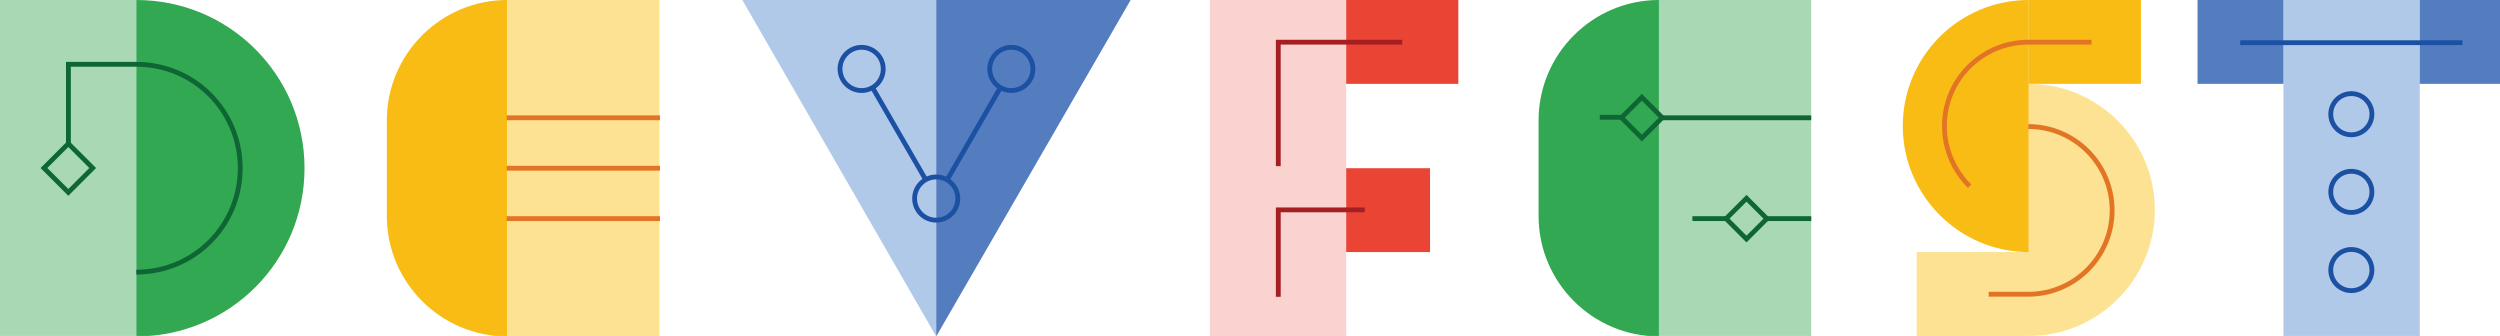 <svg xmlns="http://www.w3.org/2000/svg" baseProfile="tiny" version="1.2" viewBox="0 0 486 65.3">
  <path fill="#FAD2CF" d="M235.2 0h26.5v65.4h-26.5z"/>
  <path fill="#B1C9E9" d="M443.9 0h26.5v65.4h-26.5z"/>
  <path fill="#A9D8B5" d="M0 0h26.5v65.4H0z"/>
  <path fill="#F9BC15" d="M98.6 65.4V0C85.7 0 75.2 10.5 75.2 23.4V42c0 12.9 10.5 23.4 23.4 23.4z"/>
  <path fill="#FCE292" d="M98.6 0h29.6v65.4H98.6z"/>
  <path fill="#B1C9E9" d="M144.3 0L182 65.4V0z"/>
  <path fill="#547DBF" d="M219.8 0H182v65.4z"/>
  <path fill="#33A852" d="M26.5 0c18.1 0 32.7 14.6 32.7 32.7S44.6 65.4 26.5 65.4V0z"/>
  <path fill="none" stroke="#0E6634" stroke-miterlimit="10" stroke-width=".938" d="M26.5 52.9c11.2 0 20.2-9 20.2-20.2s-9-20.2-20.2-20.2H13.3V28"/>
  <path fill="#F9BC15" d="M394.4 49c-13.5 0-24.5-11-24.5-24.5S380.8 0 394.4 0v49z"/>
  <path fill="#EA4435" d="M261.7 0h21.8v16.3h-21.8z"/>
  <path fill="#547DBF" d="M427.2 0h16.7v16.3h-16.7zM470.4 0h16.7v16.3h-16.7z"/>
  <path fill="#EA4435" d="M261.7 32.7H278V49h-16.3z"/>
  <path fill="#F9BC15" d="M394.4 0h21.8v16.3h-21.8z"/>
  <path fill="#FCE292" d="M394.4 16.3V49h-21.8v16.3h21.8c13.5 0 24.5-11 24.5-24.5s-11-24.5-24.5-24.5z"/>
  <path fill="none" stroke="#E27525" stroke-miterlimit="10" stroke-width=".938" d="M382.9 36.2c-3-3-4.9-7.1-4.9-11.7 0-9 7.3-16.3 16.3-16.3h12.3"/>
  <path fill="none" stroke="#1B50A3" stroke-miterlimit="10" stroke-width=".938" d="M435.5 8.3h43.2"/>
  <path fill="#33A852" d="M322.5 65.4V0c-12.9 0-23.4 10.5-23.4 23.4V42c0 12.9 10.5 23.4 23.4 23.4z"/>
  <path fill="#A9D8B5" d="M322.5 0h29.6v65.4h-29.6z"/>
  <path fill="none" stroke="#0E6634" stroke-miterlimit="10" stroke-width=".938" d="M315.2 22.8H311M352.1 22.9h-29M352.1 42.5h-8.6M335.5 42.5H329"/>
  <circle cx="182" cy="38.6" r="4.2" fill="none" stroke="#1B50A3" stroke-miterlimit="10" stroke-width=".938"/>
  <circle cx="196.6" cy="13.4" r="4.2" fill="none" stroke="#1B50A3" stroke-miterlimit="10" stroke-width=".938"/>
  <path fill="none" stroke="#1B50A3" stroke-miterlimit="10" stroke-width=".938" d="M194.5 17l-10.4 18"/>
  <circle cx="167.5" cy="13.4" r="4.2" fill="none" stroke="#1B50A3" stroke-miterlimit="10" stroke-width=".938"/>
  <path fill="none" stroke="#1B50A3" stroke-miterlimit="10" stroke-width=".938" d="M169.6 17L180 35"/>
  <path fill="none" stroke="#0E6634" stroke-miterlimit="10" stroke-width=".937" d="M13.281 27.924l4.738 4.738-4.738 4.738-4.738-4.738zM339.517 38.547l3.96 3.96-3.96 3.96-3.96-3.96zM319.176 18.909l3.96 3.96-3.96 3.96-3.96-3.96z"/>
  <circle cx="457.1" cy="22.2" r="4" fill="none" stroke="#1B50A3" stroke-miterlimit="10" stroke-width=".938"/>
  <circle cx="457.1" cy="37.3" r="4" fill="none" stroke="#1B50A3" stroke-miterlimit="10" stroke-width=".938"/>
  <circle cx="457.1" cy="52.5" r="4" fill="none" stroke="#1B50A3" stroke-miterlimit="10" stroke-width=".938"/>
  <path fill="none" stroke="#E27525" stroke-miterlimit="10" stroke-width=".938" d="M386.6 57.2h7.7c9 0 16.3-7.3 16.3-16.3s-7.3-16.3-16.3-16.3"/>
  <path fill="none" stroke="#A41E22" stroke-miterlimit="10" stroke-width=".938" d="M265.3 40.8h-16.8v16.9"/>
  <path fill="none" stroke="#A41E22" stroke-miterlimit="10" stroke-width=".934" d="M272.6 8.2h-24.1v24.1"/>
  <path fill="none" stroke="#E27525" stroke-miterlimit="10" stroke-width=".938" d="M128.3 22.9H98.5M128.3 32.7H98.5M128.3 42.5H98.5"/>
</svg>
